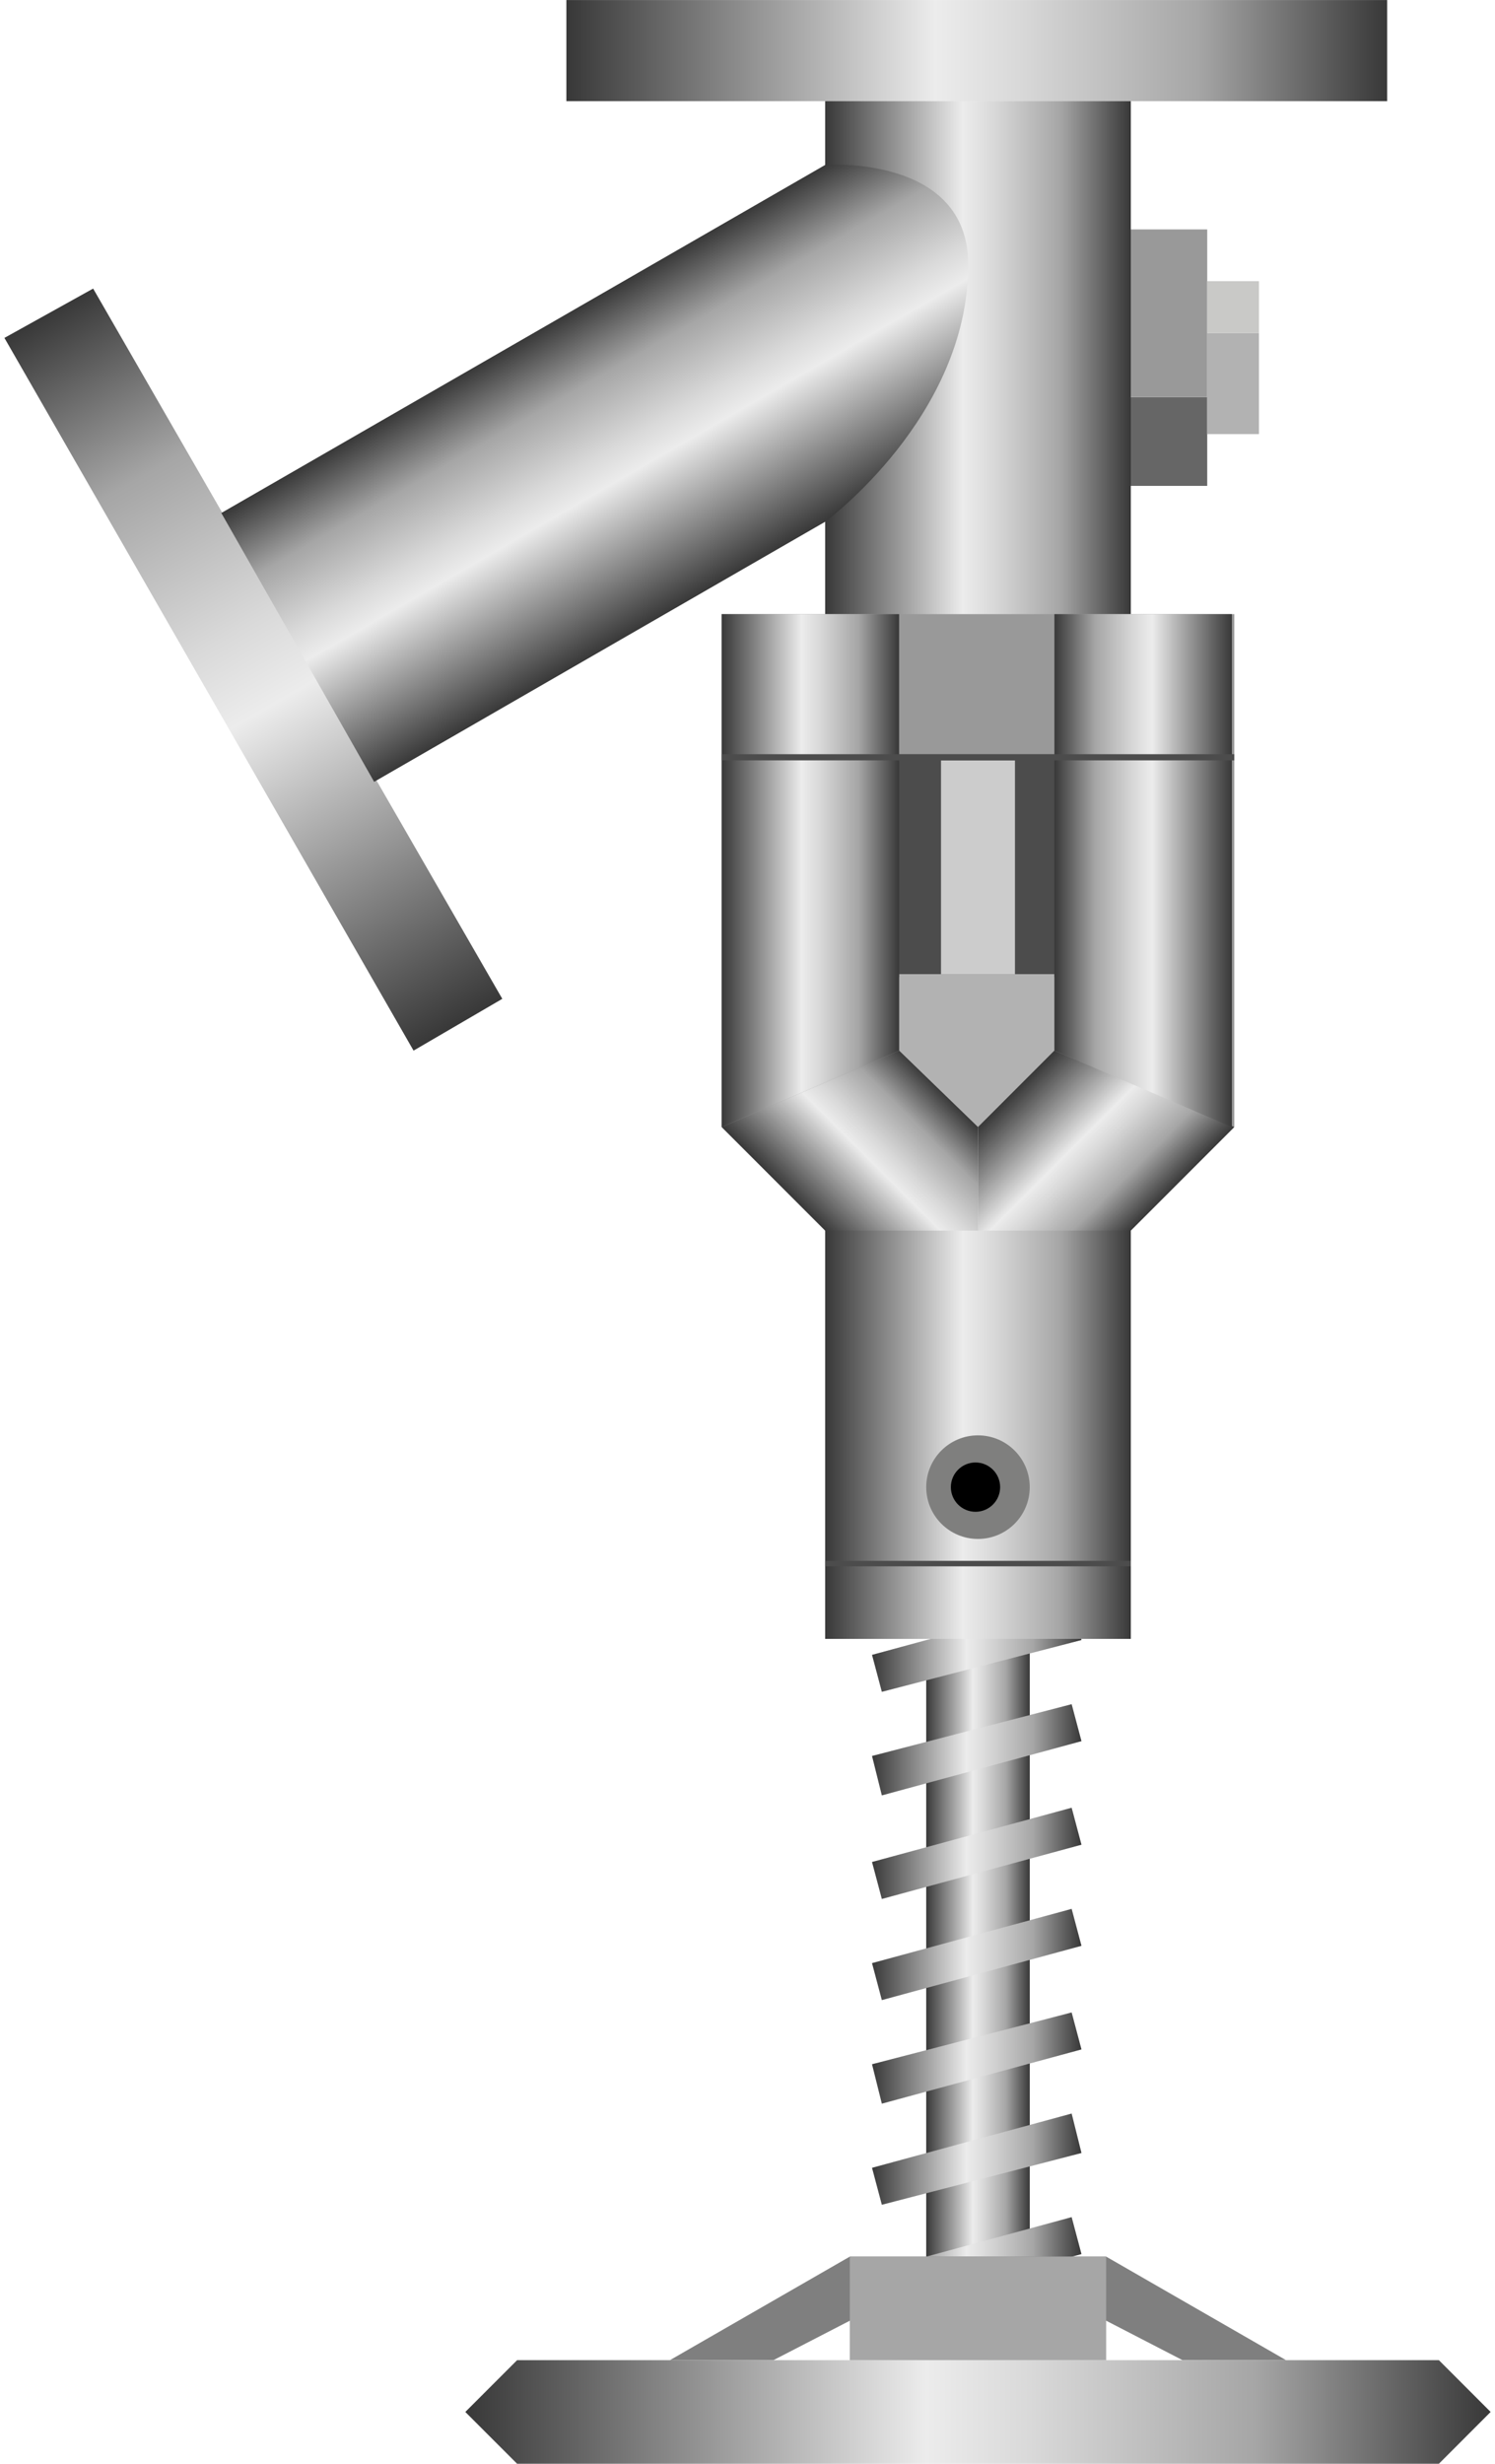 <!DOCTYPE svg PUBLIC "-//W3C//DTD SVG 1.1//EN" "http://www.w3.org/Graphics/SVG/1.1/DTD/svg11.dtd"><svg version="1.1" xmlns="http://www.w3.org/2000/svg" xmlns:xlink="http://www.w3.org/1999/xlink" width="68px" height="112px" viewBox="0 0 67.9 112.5" enable-background="new 0 0 67.9 112.5" xml:space="preserve">
<g id="Group_Spiral">
	<linearGradient id="SVGID_1_" gradientUnits="userSpaceOnUse" x1="42.115" y1="89.019" x2="46.846" y2="89.019">
		<stop offset="0" style="stop-color:#383838" />
		<stop offset="0.45" style="stop-color:#ECECEC" />
		<stop offset="0.55" style="stop-color:#D9D9D9" />
		<stop offset="0.76" style="stop-color:#A8A8A8" />
		<stop offset="0.77" style="stop-color:#A6A6A6" />
		<stop offset="1" style="stop-color:#383838" />
	</linearGradient>
	<path fill="url(#SVGID_1_)" d="M42.115,75h4.73v28.039h-4.73V75z" />
	<linearGradient id="SVGID_2_" gradientUnits="userSpaceOnUse" x1="39.639" y1="79.897" x2="49.209" y2="79.897">
		<stop offset="0" style="stop-color:#383838" />
		<stop offset="0.45" style="stop-color:#ECECEC" />
		<stop offset="0.55" style="stop-color:#D9D9D9" />
		<stop offset="0.76" style="stop-color:#A8A8A8" />
		<stop offset="0.77" style="stop-color:#A6A6A6" />
		<stop offset="1" style="stop-color:#383838" />
	</linearGradient>
	<path fill="url(#SVGID_2_)" d="M39.639,80.18l9.121-2.365l0.449,1.689l-9.121,2.477L39.639,80.18z" />
	<linearGradient id="SVGID_3_" gradientUnits="userSpaceOnUse" x1="39.639" y1="84.627" x2="49.209" y2="84.627">
		<stop offset="0" style="stop-color:#383838" />
		<stop offset="0.45" style="stop-color:#ECECEC" />
		<stop offset="0.55" style="stop-color:#D9D9D9" />
		<stop offset="0.76" style="stop-color:#A8A8A8" />
		<stop offset="0.77" style="stop-color:#A6A6A6" />
		<stop offset="1" style="stop-color:#383838" />
	</linearGradient>
	<path fill="url(#SVGID_3_)" d="M39.639,85.021l9.121-2.478l0.449,1.689l-9.121,2.478L39.639,85.021z" />
	<linearGradient id="SVGID_4_" gradientUnits="userSpaceOnUse" x1="39.639" y1="89.244" x2="49.209" y2="89.244">
		<stop offset="0" style="stop-color:#383838" />
		<stop offset="0.45" style="stop-color:#ECECEC" />
		<stop offset="0.55" style="stop-color:#D9D9D9" />
		<stop offset="0.76" style="stop-color:#A8A8A8" />
		<stop offset="0.77" style="stop-color:#A6A6A6" />
		<stop offset="1" style="stop-color:#383838" />
	</linearGradient>
	<path fill="url(#SVGID_4_)" d="M39.639,89.639l9.121-2.478l0.449,1.688l-9.121,2.479L39.639,89.639z" />
	<linearGradient id="SVGID_5_" gradientUnits="userSpaceOnUse" x1="39.639" y1="93.974" x2="49.209" y2="93.974">
		<stop offset="0" style="stop-color:#383838" />
		<stop offset="0.45" style="stop-color:#ECECEC" />
		<stop offset="0.55" style="stop-color:#D9D9D9" />
		<stop offset="0.76" style="stop-color:#A8A8A8" />
		<stop offset="0.77" style="stop-color:#A6A6A6" />
		<stop offset="1" style="stop-color:#383838" />
	</linearGradient>
	<path fill="url(#SVGID_5_)" d="M39.639,94.256l9.121-2.365l0.449,1.689l-9.121,2.477L39.639,94.256z" />
	<linearGradient id="SVGID_6_" gradientUnits="userSpaceOnUse" x1="39.639" y1="98.591" x2="49.209" y2="98.591">
		<stop offset="0" style="stop-color:#383838" />
		<stop offset="0.45" style="stop-color:#ECECEC" />
		<stop offset="0.55" style="stop-color:#D9D9D9" />
		<stop offset="0.76" style="stop-color:#A8A8A8" />
		<stop offset="0.77" style="stop-color:#A6A6A6" />
		<stop offset="1" style="stop-color:#383838" />
	</linearGradient>
	<path fill="url(#SVGID_6_)" d="M39.639,98.985l9.121-2.478l0.449,1.802l-9.121,2.364L39.639,98.985z" />
	<linearGradient id="SVGID_7_" gradientUnits="userSpaceOnUse" x1="39.639" y1="103.32" x2="49.209" y2="103.32">
		<stop offset="0" style="stop-color:#383838" />
		<stop offset="0.45" style="stop-color:#ECECEC" />
		<stop offset="0.55" style="stop-color:#D9D9D9" />
		<stop offset="0.76" style="stop-color:#A8A8A8" />
		<stop offset="0.77" style="stop-color:#A6A6A6" />
		<stop offset="1" style="stop-color:#383838" />
	</linearGradient>
	<path fill="url(#SVGID_7_)" d="M39.639,103.715l9.121-2.478l0.449,1.688l-9.121,2.479L39.639,103.715z" />
	<linearGradient id="SVGID_8_" gradientUnits="userSpaceOnUse" x1="39.639" y1="75.168" x2="49.209" y2="75.168">
		<stop offset="0" style="stop-color:#383838" />
		<stop offset="0.45" style="stop-color:#ECECEC" />
		<stop offset="0.55" style="stop-color:#D9D9D9" />
		<stop offset="0.76" style="stop-color:#A8A8A8" />
		<stop offset="0.77" style="stop-color:#A6A6A6" />
		<stop offset="1" style="stop-color:#383838" />
	</linearGradient>
	<path fill="url(#SVGID_8_)" d="M39.639,75.563l9.121-2.478l0.449,1.802l-9.121,2.365L39.639,75.563z" />
</g>
<g id="Group_Wheel">
	<path fill="#7F7F7F" d="M30.404,107.769l8.221-4.729h11.711l8.221,4.729h-4.73l-3.49-1.802H38.625l-3.492,1.802H30.404z" />
	<linearGradient id="SVGID_9_" gradientUnits="userSpaceOnUse" x1="21.058" y1="110.133" x2="67.902" y2="110.133">
		<stop offset="0" style="stop-color:#383838" />
		<stop offset="0.45" style="stop-color:#ECECEC" />
		<stop offset="0.55" style="stop-color:#D9D9D9" />
		<stop offset="0.76" style="stop-color:#A8A8A8" />
		<stop offset="0.77" style="stop-color:#A6A6A6" />
		<stop offset="1" style="stop-color:#383838" />
	</linearGradient>
	<path fill="url(#SVGID_9_)" d="M65.539,112.498H23.423l-2.365-2.365l2.365-2.364h42.116l2.363,2.364L65.539,112.498" />
	<path fill="#A6A6A6" d="M38.625,107.769v-4.729h11.711v4.729H38.625z" />
</g>
<g id="Group_Port2">
	<linearGradient id="SVGID_10_" gradientUnits="userSpaceOnUse" x1="37.498" y1="16.887" x2="51.463" y2="16.887">
		<stop offset="0" style="stop-color:#383838" />
		<stop offset="0.45" style="stop-color:#ECECEC" />
		<stop offset="0.55" style="stop-color:#D9D9D9" />
		<stop offset="0.76" style="stop-color:#A8A8A8" />
		<stop offset="0.77" style="stop-color:#A6A6A6" />
		<stop offset="1" style="stop-color:#383838" />
	</linearGradient>
	<path fill="url(#SVGID_10_)" d="M37.498,29.154V4.619h13.965v24.536H37.498z" />
	<linearGradient id="SVGID_11_" gradientUnits="userSpaceOnUse" x1="25.675" y1="2.311" x2="63.174" y2="2.311">
		<stop offset="0" style="stop-color:#383838" />
		<stop offset="0.45" style="stop-color:#ECECEC" />
		<stop offset="0.55" style="stop-color:#D9D9D9" />
		<stop offset="0.76" style="stop-color:#A8A8A8" />
		<stop offset="0.77" style="stop-color:#A6A6A6" />
		<stop offset="1" style="stop-color:#383838" />
	</linearGradient>
	<path fill="url(#SVGID_11_)" d="M25.675,0.002h37.499v4.617H25.675V0.002" />
</g>
<g id="Group_Body">
	<path fill="#999999" d="M32.769,51.464V28.042h23.422v23.422H32.769z" />
	<path fill="#4C4C4C" stroke="#4C4C4C" stroke-width="0.25" d="M40.877,34.573h7.094v9.91h-7.094V34.573z" />
	<path fill="#CCCCCC" d="M42.791,34.719h3.379v9.764h-3.379V34.719z" />
	<path fill="#B2B2B2" d="M40.877,44.482v3.491l3.604,3.491l3.49-3.491v-3.491H40.877z" />
</g>
<g id="Group_Valve">
	<linearGradient id="SVGID_12_" gradientUnits="userSpaceOnUse" x1="37.498" y1="63.459" x2="51.463" y2="63.459">
		<stop offset="0" style="stop-color:#383838" />
		<stop offset="0.45" style="stop-color:#ECECEC" />
		<stop offset="0.55" style="stop-color:#D9D9D9" />
		<stop offset="0.76" style="stop-color:#A8A8A8" />
		<stop offset="0.77" style="stop-color:#A6A6A6" />
		<stop offset="1" style="stop-color:#383838" />
	</linearGradient>
	<path fill="url(#SVGID_12_)" d="M37.498,74.834v-22.75h13.965v22.75H37.498z" />
	<path fill="none" stroke="#4C4C4C" stroke-width="0.25" d="M37.498,71.396h13.965" />
	<linearGradient id="SVGID_13_" gradientUnits="userSpaceOnUse" x1="46.226" y1="49.719" x2="52.082" y2="55.576">
		<stop offset="0" style="stop-color:#383838" />
		<stop offset="0.45" style="stop-color:#ECECEC" />
		<stop offset="0.55" style="stop-color:#D9D9D9" />
		<stop offset="0.76" style="stop-color:#A8A8A8" />
		<stop offset="0.77" style="stop-color:#A6A6A6" />
		<stop offset="1" style="stop-color:#383838" />
	</linearGradient>
	<path fill="url(#SVGID_13_)" d="M44.48,56.194v-4.73l3.49-3.491l8.221,3.491l-4.729,4.73H44.48z" />
	<linearGradient id="SVGID_14_" gradientUnits="userSpaceOnUse" x1="32.769" y1="39.753" x2="40.877" y2="39.753">
		<stop offset="0" style="stop-color:#383838" />
		<stop offset="0.45" style="stop-color:#ECECEC" />
		<stop offset="0.55" style="stop-color:#D9D9D9" />
		<stop offset="0.76" style="stop-color:#A8A8A8" />
		<stop offset="0.77" style="stop-color:#A6A6A6" />
		<stop offset="1" style="stop-color:#383838" />
	</linearGradient>
	<polygon fill="url(#SVGID_14_)" points="32.769,28.042 40.877,28.042 40.877,47.973 32.769,51.464  " />
	
		<linearGradient id="SVGID_15_" gradientUnits="userSpaceOnUse" x1="49.068" y1="39.753" x2="57.176" y2="39.753" gradientTransform="matrix(-1 0 0 1 105.148 0)">
		<stop offset="0" style="stop-color:#383838" />
		<stop offset="0.45" style="stop-color:#ECECEC" />
		<stop offset="0.55" style="stop-color:#D9D9D9" />
		<stop offset="0.76" style="stop-color:#A8A8A8" />
		<stop offset="0.77" style="stop-color:#A6A6A6" />
		<stop offset="1" style="stop-color:#383838" />
	</linearGradient>
	<polygon fill="url(#SVGID_15_)" points="56.08,28.042 47.973,28.042 47.973,47.973 56.08,51.464  " />
	<rect x="32.769" y="34.438" fill="#4C4C4C" width="23.422" height="0.281" />
	<linearGradient id="SVGID_16_" gradientUnits="userSpaceOnUse" x1="36.879" y1="55.574" x2="42.735" y2="49.718">
		<stop offset="0" style="stop-color:#383838" />
		<stop offset="0.45" style="stop-color:#ECECEC" />
		<stop offset="0.55" style="stop-color:#D9D9D9" />
		<stop offset="0.76" style="stop-color:#A8A8A8" />
		<stop offset="0.77" style="stop-color:#A6A6A6" />
		<stop offset="1" style="stop-color:#383838" />
	</linearGradient>
	<path fill="url(#SVGID_16_)" d="M37.498,56.194l-4.729-4.73l8.108-3.491l3.604,3.491v4.73H37.498z" />
</g>
<g id="Group_Bolt">
	<path fill="#666666" d="M51.463,18.132h3.49v4.054h-3.49V18.132z" />
	<path fill="#999999" d="M51.463,10.475h3.49v7.657h-3.49V10.475z" />
	<path fill="#B2B2B2" d="M54.953,15.204h2.365v4.617h-2.365V15.204z" />
	<path fill="#C9C9C7" d="M54.953,12.839h2.365v2.365h-2.365V12.839z" />
</g>
<g id="Group_1">
	<circle fill="#7F7F7E" cx="44.48" cy="67.905" r="2.365" />
	<circle cx="44.367" cy="67.905" r="1.126" />
</g>
<g id="Group_Port1">
	<linearGradient id="SVGID_17_" gradientUnits="userSpaceOnUse" x1="20.737" y1="46.794" x2="1.971" y2="14.291">
		<stop offset="0" style="stop-color:#383838" />
		<stop offset="0.45" style="stop-color:#ECECEC" />
		<stop offset="0.55" style="stop-color:#D9D9D9" />
		<stop offset="0.76" style="stop-color:#A8A8A8" />
		<stop offset="0.77" style="stop-color:#A6A6A6" />
		<stop offset="1" style="stop-color:#383838" />
	</linearGradient>
	<path fill="url(#SVGID_17_)" d="M4.054,13.177l18.693,32.431l-4.054,2.365L0,15.429L4.054,13.177" />
	<linearGradient id="SVGID_18_" gradientUnits="userSpaceOnUse" x1="32.464" y1="26.73" x2="25.394" y2="14.484">
		<stop offset="0" style="stop-color:#383838" />
		<stop offset="0.45" style="stop-color:#ECECEC" />
		<stop offset="0.55" style="stop-color:#D9D9D9" />
		<stop offset="0.76" style="stop-color:#A8A8A8" />
		<stop offset="0.77" style="stop-color:#A6A6A6" />
		<stop offset="1" style="stop-color:#383838" />
	</linearGradient>
	<path fill="url(#SVGID_18_)" d="M37.498,23.824L16.892,35.699L9.91,23.424L37.498,7.532c0,0,6.537-0.491,6.537,4.551   C44.035,19.042,37.498,23.824,37.498,23.824z" />
</g>
</svg>